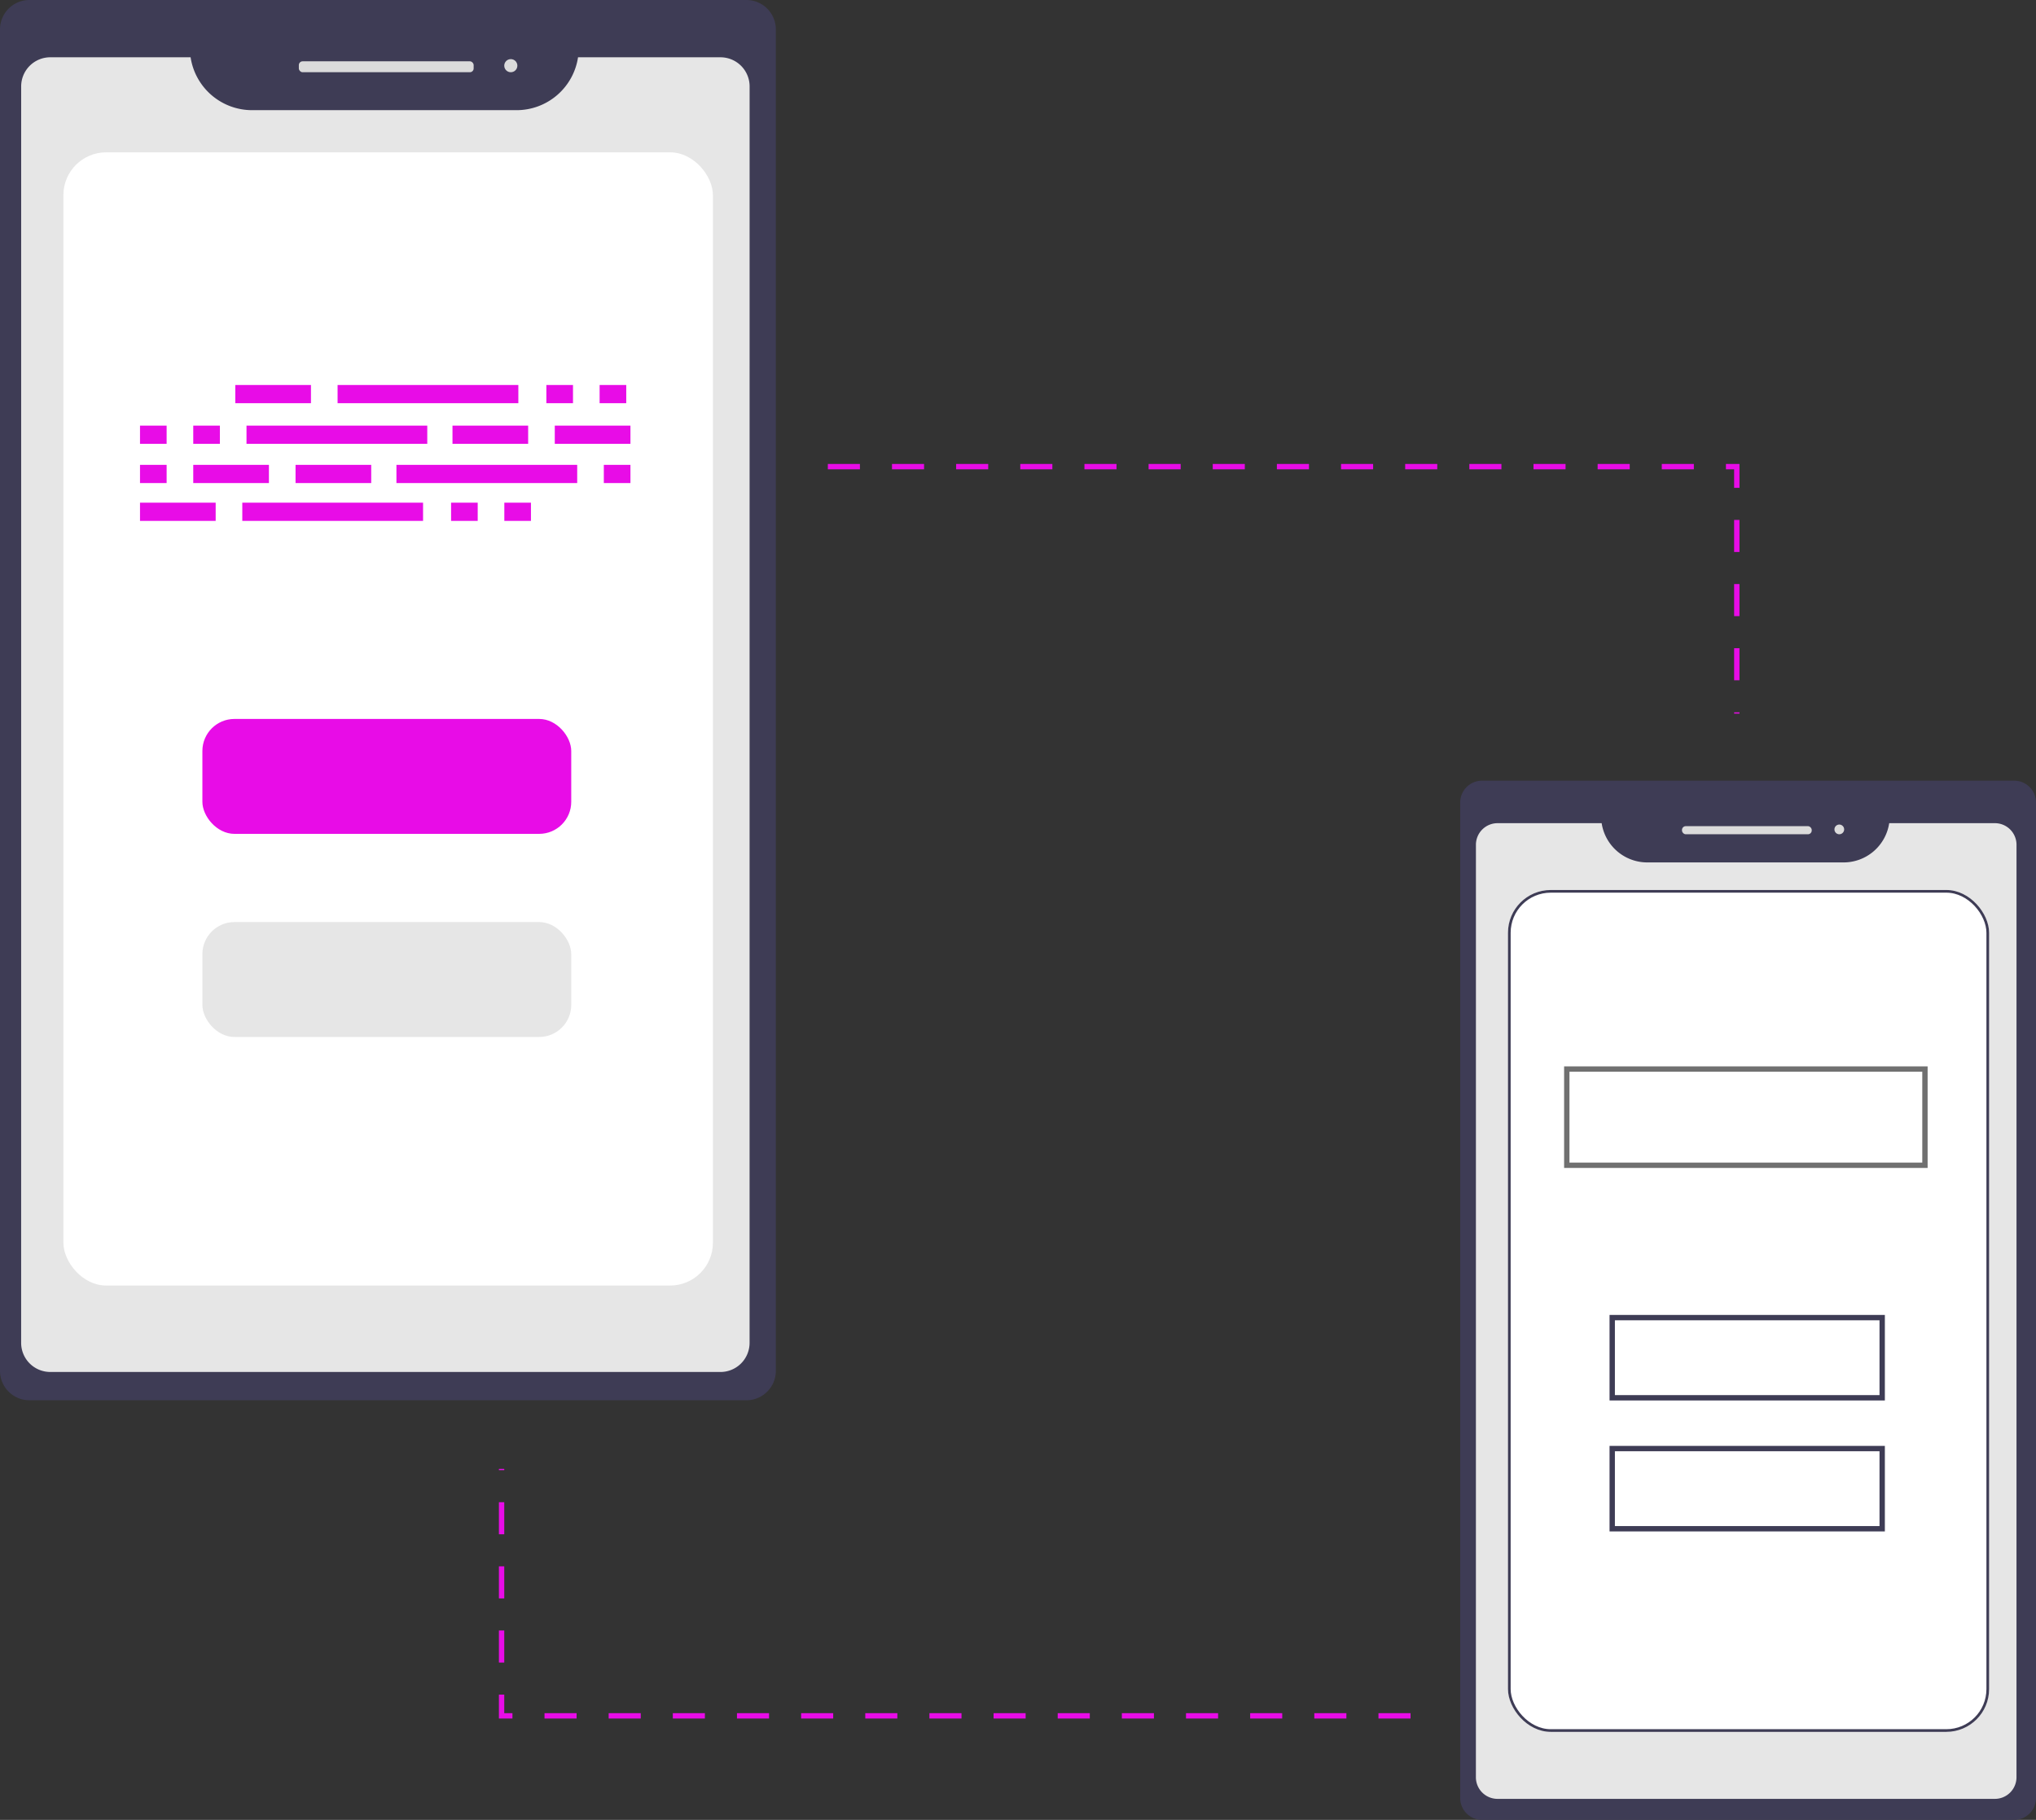<svg xmlns="http://www.w3.org/2000/svg" width="761.717" height="680.93" viewBox="0 0 761.717 680.93">
  <rect x="0" y="0" width="761.717" height="680.93" fill="#333333" stroke="none"/>
  <g id="Group_24" data-name="Group 24" transform="translate(-239.283 -78)">
    <path id="Path_296" data-name="Path 296" d="M232.953,40.713H573.016v92.408" transform="translate(316.047 211.881)" fill="none" stroke="#e80ce7" stroke-miterlimit="10" stroke-width="2" stroke-dasharray="12"/>
    <path id="Path_297" data-name="Path 297" d="M573.016,133.121H232.953V40.713" transform="translate(193.984 586.882)" fill="none" stroke="#e80ce7" stroke-miterlimit="10" stroke-width="2" stroke-dasharray="12"/>
    <g id="Group_22" data-name="Group 22" transform="translate(-523.844 -217.094)">
      <path id="Path_284" data-name="Path 284" d="M11.029,0H279.243a11.025,11.025,0,0,1,11.025,11.025v501.88a11.025,11.025,0,0,1-11.025,11.025H11.029A11.025,11.025,0,0,1,0,512.907V11.027A11.025,11.025,0,0,1,11.029,0Z" transform="translate(763.123 295.092)" fill="#3e3c55"/>
      <path id="Path_285" data-name="Path 285" d="M497.548,104.162a23.26,23.26,0,0,1-22.924,19.783l-99.1,0A23.26,23.26,0,0,1,352.6,104.159h-52.49a10.9,10.9,0,0,0-10.9,10.9L289.2,585.163a10.9,10.9,0,0,0,10.9,10.9l250.726.006a10.9,10.9,0,0,0,10.9-10.9l.011-470.108a10.9,10.9,0,0,0-10.9-10.9Z" transform="translate(481.837 212.369)" fill="#e6e6e6"/>
      <rect id="Rectangle_112" data-name="Rectangle 112" width="65.404" height="4.088" rx="1.42" transform="translate(874.929 318.031)" fill="#dbdbdb"/>
      <circle id="Ellipse_24" data-name="Ellipse 24" cx="2.453" cy="2.453" r="2.453" transform="translate(951.779 317.214)" fill="#dbdbdb"/>
      <rect id="Rectangle_117" data-name="Rectangle 117" width="243" height="424" rx="16" transform="translate(786.844 352.094)" fill="#fff"/>
      <g id="Group_20" data-name="Group 20" transform="translate(815.506 439.142)">
        <rect id="Rectangle_55" data-name="Rectangle 55" width="28.309" height="6.815" transform="translate(35.649)" fill="#e80ce7"/>
        <rect id="Rectangle_56" data-name="Rectangle 56" width="9.961" height="6.815" transform="translate(152.032)" fill="#e80ce7"/>
        <rect id="Rectangle_57" data-name="Rectangle 57" width="9.961" height="6.815" transform="translate(171.953)" fill="#e80ce7"/>
        <rect id="Rectangle_58" data-name="Rectangle 58" width="67.628" height="6.815" transform="translate(73.919)" fill="#e80ce7"/>
        <rect id="Rectangle_59" data-name="Rectangle 59" width="28.309" height="6.815" transform="translate(0 44.037)" fill="#e80ce7"/>
        <rect id="Rectangle_60" data-name="Rectangle 60" width="9.961" height="6.815" transform="translate(116.383 44.037)" fill="#e80ce7"/>
        <rect id="Rectangle_61" data-name="Rectangle 61" width="9.961" height="6.815" transform="translate(136.304 44.037)" fill="#e80ce7"/>
        <rect id="Rectangle_62" data-name="Rectangle 62" width="67.628" height="6.815" transform="translate(38.27 44.037)" fill="#e80ce7"/>
        <rect id="Rectangle_63" data-name="Rectangle 63" width="28.309" height="6.815" transform="translate(116.907 15.203)" fill="#e80ce7"/>
        <rect id="Rectangle_64" data-name="Rectangle 64" width="28.309" height="6.815" transform="translate(155.177 15.203)" fill="#e80ce7"/>
        <rect id="Rectangle_66" data-name="Rectangle 66" width="9.961" height="6.815" transform="translate(0 15.203)" fill="#e80ce7"/>
        <rect id="Rectangle_67" data-name="Rectangle 67" width="9.961" height="6.815" transform="translate(19.921 15.203)" fill="#e80ce7"/>
        <rect id="Rectangle_68" data-name="Rectangle 68" width="67.628" height="6.815" transform="translate(39.843 15.203)" fill="#e80ce7"/>
        <rect id="Rectangle_69" data-name="Rectangle 69" width="28.309" height="6.815" transform="translate(58.192 29.882)" fill="#e80ce7"/>
        <rect id="Rectangle_70" data-name="Rectangle 70" width="28.309" height="6.815" transform="translate(19.921 29.882)" fill="#e80ce7"/>
        <rect id="Rectangle_71" data-name="Rectangle 71" width="9.961" height="6.815" transform="translate(0 29.882)" fill="#e80ce7"/>
        <rect id="Rectangle_73" data-name="Rectangle 73" width="9.961" height="6.815" transform="translate(173.526 29.882)" fill="#e80ce7"/>
        <rect id="Rectangle_74" data-name="Rectangle 74" width="67.628" height="6.815" transform="translate(95.937 29.882)" fill="#e80ce7"/>
      </g>
      <rect id="Rectangle_114" data-name="Rectangle 114" width="138" height="43" rx="12" transform="translate(838.844 564.094)" fill="#e80ce7"/>
      <rect id="Rectangle_115" data-name="Rectangle 115" width="138" height="43" rx="12" transform="translate(838.844 640.094)" fill="#e6e6e6"/>
    </g>
    <g id="Group_23" data-name="Group 23" transform="translate(22.454 75)">
      <path id="Path_284-2" data-name="Path 284" d="M8.186,0H207.242a8.182,8.182,0,0,1,8.182,8.182V380.656a8.182,8.182,0,0,1-8.182,8.182H8.186A8.182,8.182,0,0,1,0,380.656V8.184A8.182,8.182,0,0,1,8.186,0Z" transform="translate(763.123 295.092)" fill="#3e3c55"/>
      <path id="Path_285-2" data-name="Path 285" d="M443.827,104.161a17.262,17.262,0,0,1-17.013,14.682l-73.546,0a17.262,17.262,0,0,1-17.013-14.683H297.3a8.087,8.087,0,0,0-8.087,8.087L289.2,461.137a8.087,8.087,0,0,0,8.087,8.087l186.077,0a8.087,8.087,0,0,0,8.087-8.087l.008-348.892a8.087,8.087,0,0,0-8.087-8.087Z" transform="translate(479.796 206.842)" fill="#e6e6e6"/>
      <rect id="Rectangle_112-2" data-name="Rectangle 112" width="48.54" height="3.034" rx="1.42" transform="translate(846.101 312.117)" fill="#dbdbdb"/>
      <circle id="Ellipse_24-2" data-name="Ellipse 24" cx="1.82" cy="1.82" r="1.82" transform="translate(903.135 311.511)" fill="#dbdbdb"/>
      <g id="Rectangle_117-2" data-name="Rectangle 117" transform="translate(781 336)" fill="#fff" stroke="#3e3c55" stroke-width="1">
        <rect width="180" height="315" rx="16" stroke="none"/>
        <rect x="0.5" y="0.5" width="179" height="314" rx="15.5" fill="none"/>
      </g>
      <g id="Rectangle_118" data-name="Rectangle 118" transform="translate(802 402)" fill="#fff" stroke="#707070" stroke-width="2">
        <rect width="136" height="38" stroke="none"/>
        <rect x="1" y="1" width="134" height="36" fill="none"/>
      </g>
      <g id="Rectangle_114-2" data-name="Rectangle 114" transform="translate(819 495)" fill="#fff" stroke="#3e3c55" stroke-width="2">
        <rect width="103" height="32" stroke="none"/>
        <rect x="1" y="1" width="101" height="30" fill="none"/>
      </g>
      <g id="Rectangle_119" data-name="Rectangle 119" transform="translate(819 544)" fill="#fff" stroke="#3e3c55" stroke-width="2">
        <rect width="103" height="32" stroke="none"/>
        <rect x="1" y="1" width="101" height="30" fill="none"/>
      </g>
    </g>
  </g>
</svg>

